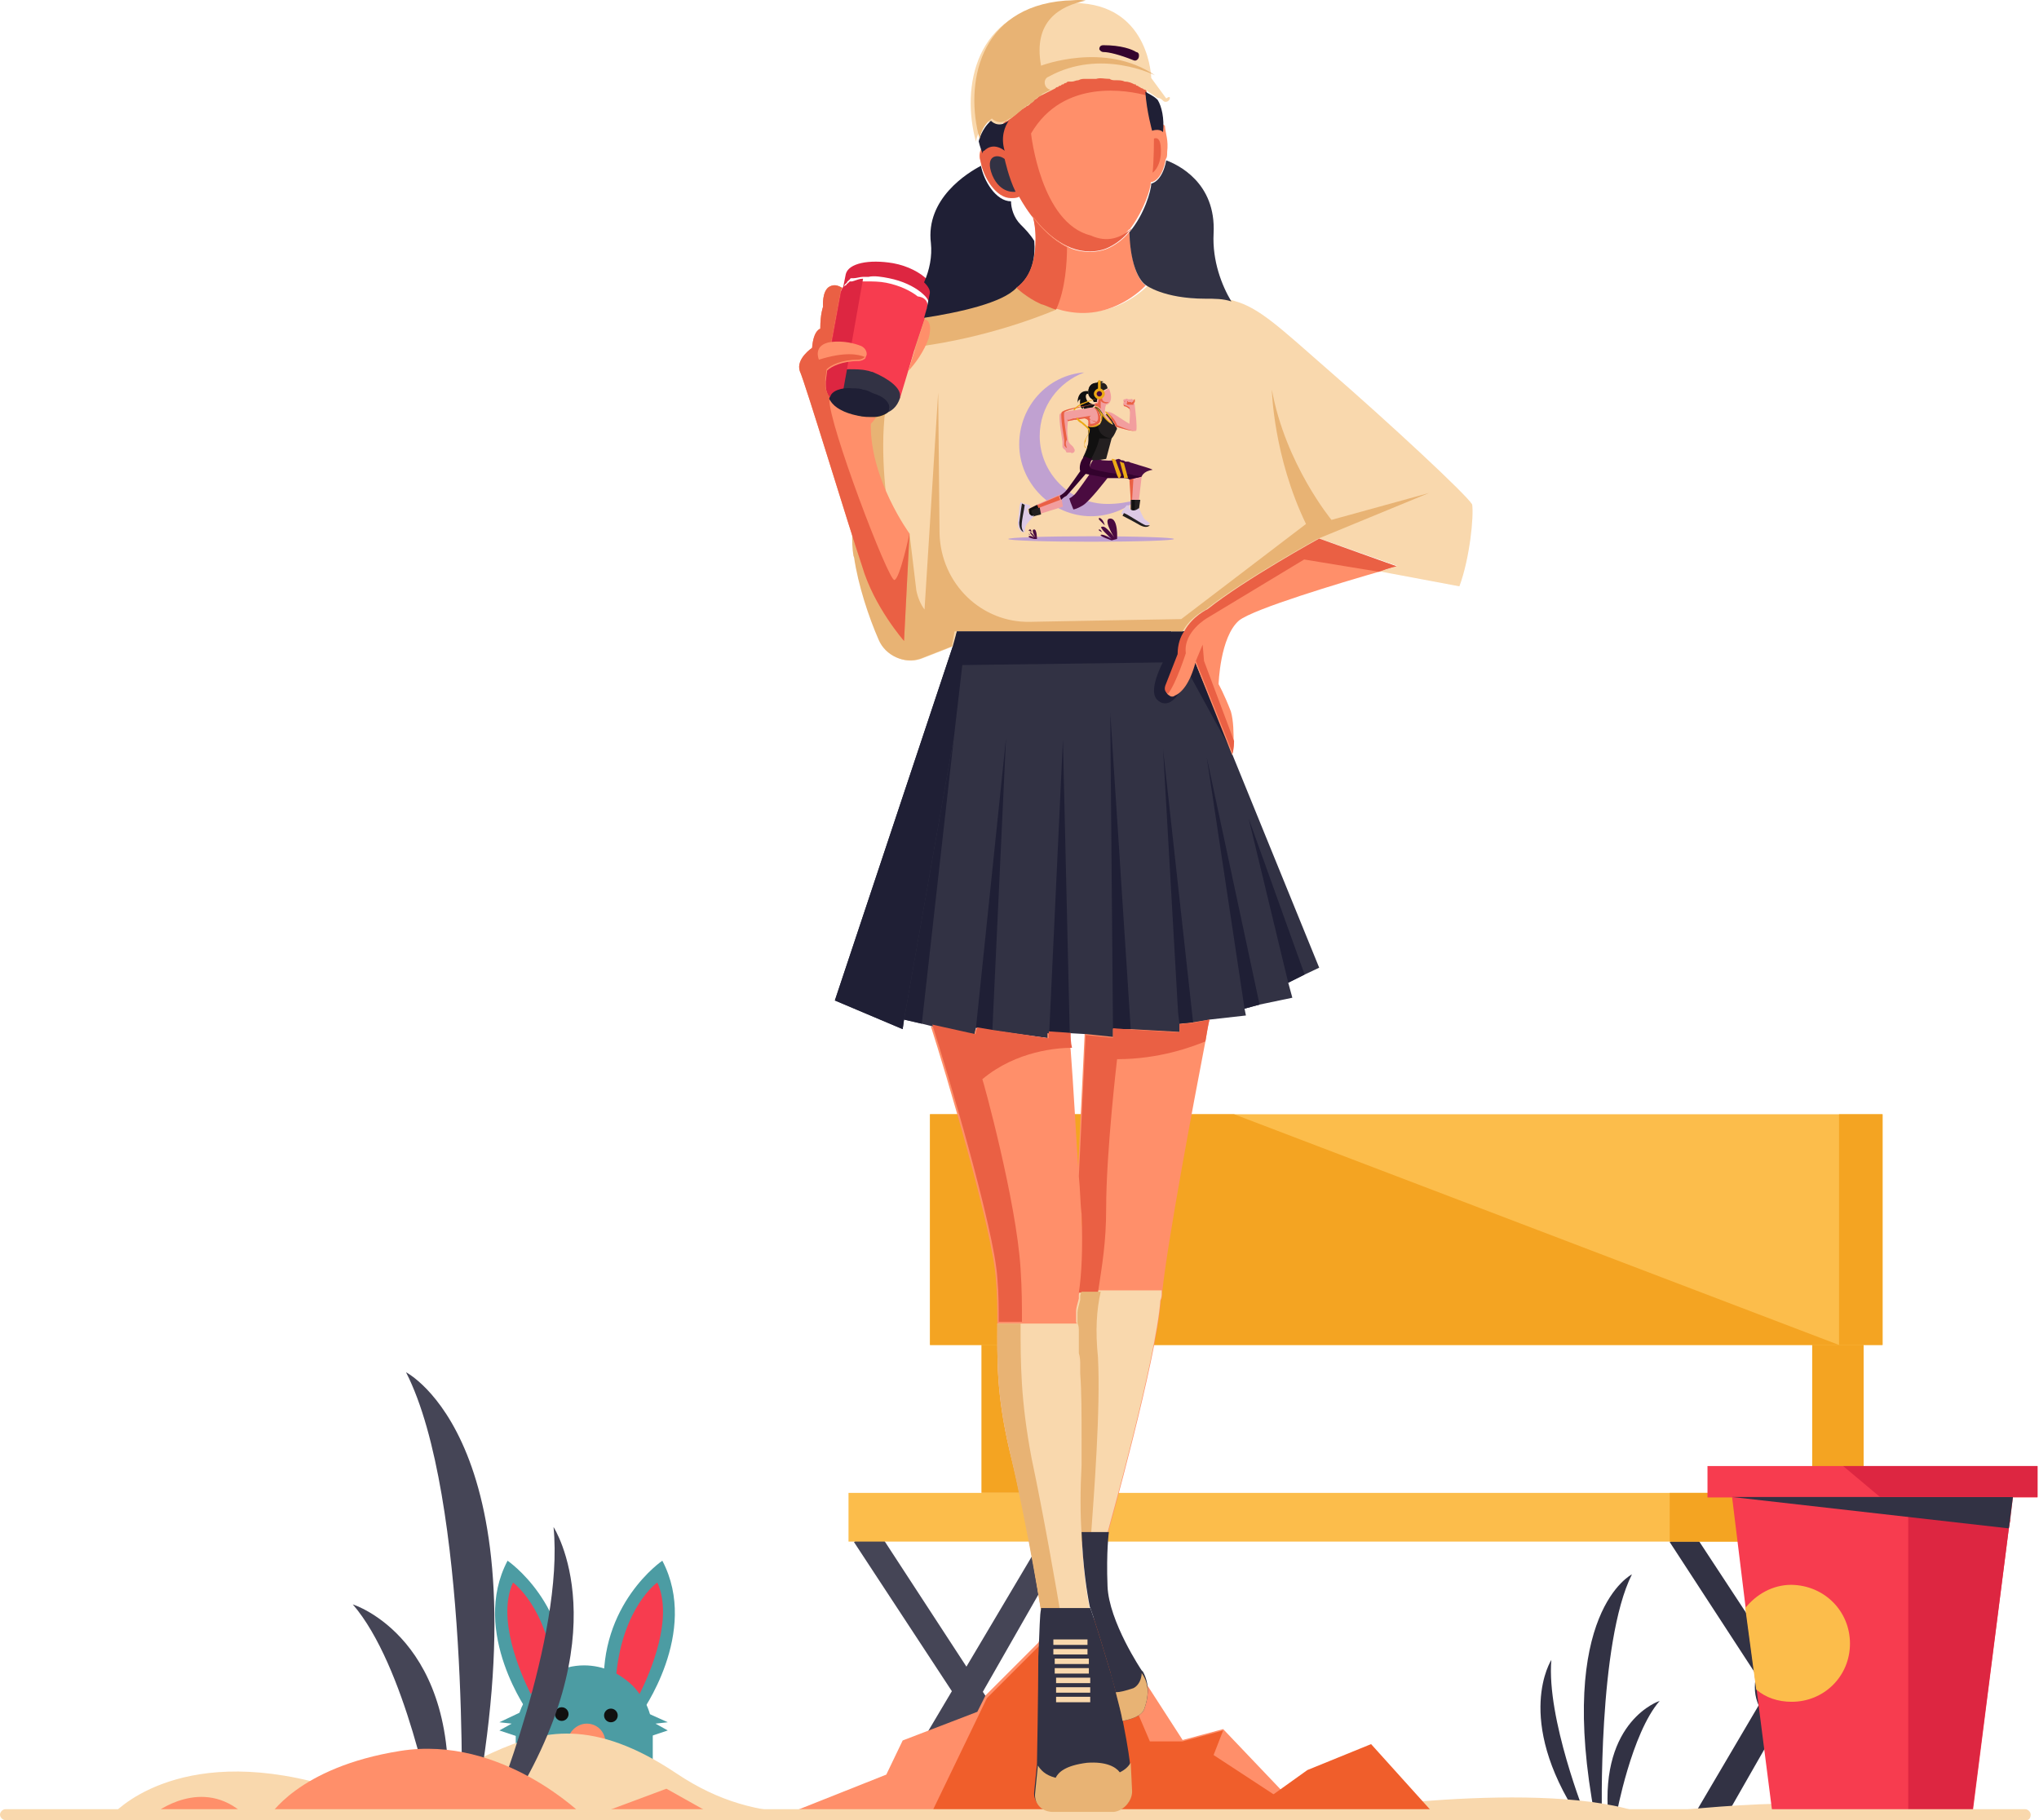 <svg width="448" height="400" viewBox="0 0 448 400" fill="none" xmlns="http://www.w3.org/2000/svg">
<path d="M143.424 381.197V396.099H113.319V381.197C113.319 377.896 114.519 374.596 116.319 372.295C117.82 370.495 119.32 368.995 121.42 367.795C123.521 366.594 125.921 365.994 128.321 365.994C132.522 365.994 136.423 367.795 139.023 370.495C141.924 373.196 143.424 376.996 143.424 381.197Z" fill="#4C9CA3"/>
<path d="M116.319 376.696C116.319 376.696 103.217 358.793 111.519 342.99C111.519 342.99 125.521 352.492 124.321 371.595L116.319 376.696Z" fill="#4C9CA3"/>
<path d="M121.72 367.795C119.62 368.995 117.82 370.495 116.62 372.295C114.219 367.495 109.118 355.593 112.719 347.791C112.719 347.791 120.22 353.192 121.72 367.795Z" fill="#F73C4F"/>
<path d="M140.724 376.696C140.724 376.696 153.826 358.793 145.524 342.99C145.524 342.99 131.522 352.492 132.722 371.595L140.724 376.696Z" fill="#4C9CA3"/>
<path d="M135.423 367.795C137.523 368.995 139.323 370.495 140.524 372.295C142.924 367.495 148.025 355.593 144.424 347.791C144.324 347.791 136.923 353.192 135.423 367.795Z" fill="#F73C4F"/>
<path d="M133.022 382.997C133.022 383.297 133.022 383.597 133.022 384.197C130.322 383.597 127.321 383.297 124.721 382.997C124.721 380.597 126.821 378.797 128.921 378.797C131.222 378.797 133.022 380.597 133.022 382.997Z" fill="#FF8F6A"/>
<path d="M134.222 378.496C135.051 378.496 135.722 377.824 135.722 376.996C135.722 376.167 135.051 375.496 134.222 375.496C133.394 375.496 132.722 376.167 132.722 376.996C132.722 377.824 133.394 378.496 134.222 378.496Z" fill="#111010"/>
<path d="M123.42 378.196C124.249 378.196 124.92 377.524 124.92 376.696C124.92 375.867 124.249 375.196 123.42 375.196C122.592 375.196 121.92 375.867 121.92 376.696C121.92 377.524 122.592 378.196 123.42 378.196Z" fill="#111010"/>
<path d="M115.418 375.796L109.718 378.496L112.418 378.796L109.718 380.296L114.218 381.796L115.418 375.796Z" fill="#4C9CA3"/>
<path d="M140.723 375.796L146.723 378.496L144.023 378.796L146.723 380.296L142.223 381.796L140.723 375.796Z" fill="#4C9CA3"/>
<path d="M366.861 338.89L406.468 399.7H413.369L371.262 335.589L366.861 338.89Z" fill="#323244"/>
<path d="M413.669 338.89L378.763 400H371.562L409.468 335.589L413.669 338.89Z" fill="#323244"/>
<path d="M187.631 338.89L227.538 399.7H234.139L192.332 335.589L187.631 338.89Z" fill="#454556"/>
<path d="M234.739 338.89L199.833 400H192.332L230.539 335.589L234.739 338.89Z" fill="#454556"/>
<path d="M409.468 295.583V328.088H398.167V288.481L409.468 295.583Z" fill="#F4A422"/>
<path d="M226.938 295.583V328.088H215.636V288.481L226.938 295.583Z" fill="#F4A422"/>
<path d="M351.959 399.4C351.959 399.4 351.059 360.893 358.56 345.991C358.56 345.991 341.857 354.292 350.458 399.4H351.959Z" fill="#323244"/>
<path d="M355.159 398.8C355.159 398.8 358.46 380.897 364.661 373.796C364.661 373.796 351.558 377.996 353.359 399.1L355.159 398.8Z" fill="#323244"/>
<path d="M348.358 399.1C348.358 399.1 339.757 377.596 340.857 364.794C340.857 364.794 332.555 377.596 346.858 399.4L348.358 399.1Z" fill="#323244"/>
<path d="M413.669 244.874H204.334V295.583H413.669V244.874Z" fill="#FCBD4B"/>
<path d="M413.969 328.088H186.431V338.79H413.969V328.088Z" fill="#FCBD4B"/>
<path d="M413.969 328.088H366.861V338.79H413.969V328.088Z" fill="#F4A422"/>
<path d="M413.569 244.874H404.067V295.583H413.569V244.874Z" fill="#F4A422"/>
<path d="M404.067 295.583H204.334V244.874H271.145L404.067 295.583Z" fill="#F4A422"/>
<path d="M24.704 398.8C24.704 398.8 38.406 382.997 71.212 392.199C104.017 401.1 111.819 365.094 148.725 389.798C185.631 414.503 216.136 376.096 289.748 398.4C289.748 398.4 339.557 390.599 361.36 398.7C361.36 398.7 399.266 393.599 414.469 398.4L24.704 398.8Z" fill="#F9D8AD"/>
<path d="M34.006 398.5C34.006 398.5 44.407 390.198 53.709 398.8L34.006 398.5Z" fill="#FF8F6A"/>
<path d="M101.417 399.4C101.417 399.4 103.217 328.988 89.215 301.584C89.215 301.584 119.92 317.086 104.117 399.4H101.417Z" fill="#454556"/>
<path d="M95.116 398.5C95.116 398.5 89.115 365.994 77.513 352.592C77.513 352.592 101.717 360.093 98.116 398.8L95.116 398.5Z" fill="#454556"/>
<path d="M107.918 398.8C107.918 398.8 124.021 359.693 121.62 335.589C121.62 335.589 136.823 358.893 110.918 398.8H107.918Z" fill="#454556"/>
<path d="M130.322 399.1L146.424 393.099L157.126 399.1H130.322Z" fill="#FF8F6A"/>
<path d="M59.01 399.4C59.01 399.4 65.311 388.398 87.915 384.797C110.318 381.197 128.221 399.1 128.221 399.1L59.01 399.4Z" fill="#FF8F6A"/>
<path d="M286.648 398.8L268.745 379.997L259.843 382.397L242.54 355.593H241.04H236.239C232.639 355.593 229.638 357.693 228.138 360.993L216.536 372.595L214.736 376.196L198.333 382.497L194.732 389.998L172.329 398.9L204.234 397.7L203.934 398.6L286.648 398.8Z" fill="#FF8F6A"/>
<path d="M286.648 398.8L204.334 399.1L216.836 373.196L228.438 361.594C229.938 358.293 232.939 356.193 236.539 356.193H241.34L252.642 382.697H259.843L268.745 380.297L266.644 385.698L286.648 398.8Z" fill="#F05E2B"/>
<path d="M392.465 379.096C396.277 379.096 399.367 375.38 399.367 370.795C399.367 366.21 396.277 362.494 392.465 362.494C388.654 362.494 385.564 366.21 385.564 370.795C385.564 375.38 388.654 379.096 392.465 379.096Z" fill="#323244"/>
<path d="M442.274 328.988L441.674 334.089L441.374 335.889L433.372 398.8H389.465L385.964 371.395L383.564 353.492L380.563 328.988H442.274Z" fill="#F73C4F"/>
<path d="M441.674 334.089L441.373 335.889L433.272 398.8H419.27V331.989C428.871 330.188 435.973 331.389 441.674 334.089Z" fill="#DD2641"/>
<path d="M447.675 322.187H375.162V329.088H447.675V322.187Z" fill="#F73C4F"/>
<path d="M442.274 328.988L441.374 335.889L380.563 328.988H442.274Z" fill="#323244"/>
<path d="M447.675 322.187V328.988H413.069L404.967 322.187H447.675Z" fill="#DD2641"/>
<path d="M406.468 361.194C406.468 368.395 400.767 373.996 393.666 373.996C390.665 373.996 387.965 373.096 385.864 371.295L383.464 353.392C385.864 350.392 389.465 348.291 393.566 348.291C400.867 348.391 406.468 354.092 406.468 361.194Z" fill="#FCBD4B"/>
<path d="M273.145 399.1L287.248 388.998L301.25 383.297L314.952 398.5L273.145 399.1Z" fill="#F05E2B"/>
<path d="M445.274 400H1.2C0.6 400 0 399.4 0 398.8C0 398.2 0.6 397.6 1.2 397.6H444.974C445.574 397.6 446.174 398.2 446.174 398.8C446.174 399.4 445.874 400 445.274 400Z" fill="#F9D8AD"/>
<path d="M265.744 224.071C265.444 225.271 265.144 227.071 264.844 228.872C262.144 242.874 256.543 272.679 255.343 284.081C255.343 284.681 255.343 285.281 255.042 285.881C254.142 298.683 243.441 336.89 243.441 336.89H237.44C237.139 332.389 237.139 327.388 237.44 321.687C237.44 319.887 237.44 318.086 237.44 316.286C237.44 310.585 237.44 305.584 237.139 301.684C237.139 301.384 237.139 301.084 237.139 300.784C237.139 300.483 237.139 300.183 237.139 299.883C237.139 298.983 237.139 298.083 236.839 297.183C236.839 296.583 236.839 296.283 236.839 295.683C236.839 295.083 236.839 294.783 236.839 294.182C236.839 293.882 236.839 293.882 236.839 293.582C236.839 293.282 236.839 293.282 236.839 292.982V292.682C236.839 292.382 236.839 292.382 236.839 292.382C236.839 291.782 236.839 291.182 236.539 290.582C236.539 290.582 236.539 290.582 236.539 290.282C236.539 289.982 236.539 289.982 236.539 289.682V289.382C236.539 289.382 236.539 289.382 236.539 289.082C236.539 289.082 236.539 288.782 236.539 288.481V288.181C236.539 287.581 236.839 286.681 237.139 285.481C237.139 285.181 237.139 285.181 237.139 284.881C237.139 284.581 237.139 284.281 237.44 283.681C237.44 283.381 237.44 283.081 237.44 282.781V282.48C237.44 282.18 237.44 281.88 237.44 281.28C237.44 280.38 237.74 279.18 237.74 277.98C237.74 277.68 237.74 277.38 237.74 277.38C237.74 276.78 237.74 275.879 237.74 274.979C237.74 274.679 237.74 274.379 237.74 274.079C237.74 272.579 237.74 271.079 237.74 269.278C237.74 268.078 237.74 267.178 237.44 265.978C237.139 263.577 237.139 260.577 236.839 257.676L238.34 226.671L244.341 227.271V225.171L248.241 225.471L258.943 226.071V224.271L261.944 223.971H265.744V224.071Z" fill="#FF8F6A"/>
<path d="M286.648 214.169L283.047 215.969L283.947 219.27L276.746 220.77L273.446 221.67L273.746 223.171L265.744 224.071L262.144 224.671L259.143 224.971V226.771L248.441 226.171H244.541V227.871L238.84 227.271L235.339 227.071H235.039L230.538 226.771V228.171L218.036 226.471L214.436 225.871L214.136 227.571L204.934 225.571L202.534 224.971L198.633 224.071L198.333 226.171L183.431 219.87L209.335 142.057L210.235 138.757H262.444V145.258L270.545 165.261L289.848 212.669L286.648 214.169Z" fill="#323244"/>
<path d="M270.845 165.561L261.043 147.658C259.243 153.959 256.243 155.959 254.142 153.659C252.042 151.259 256.243 144.157 256.243 144.157C256.243 142.357 256.843 139.957 257.443 138.757H262.544V145.358L270.645 165.061L270.845 165.561Z" fill="#1F1F35"/>
<path d="M320.653 128.855L303.05 125.554C305.451 124.954 306.951 124.354 306.951 124.354L289.948 118.353C289.948 118.353 273.846 127.255 265.444 133.856C265.444 133.856 262.444 135.056 260.343 138.656H210.235L209.635 141.957L202.734 144.657C199.133 146.158 194.932 144.357 193.532 140.457C191.432 135.356 189.032 128.555 188.131 122.254C187.831 120.453 187.831 118.953 187.831 117.153C187.831 117.153 187.831 117.153 187.831 116.853C187.831 109.952 189.332 96.249 190.532 85.548C191.432 77.246 192.332 70.645 192.332 70.645C192.332 70.645 195.033 70.345 198.633 70.045C200.133 69.745 201.934 69.745 203.734 69.445C210.935 68.545 219.537 66.745 223.137 63.744C223.437 63.444 223.737 63.144 224.037 62.844C224.037 62.844 226.138 64.644 229.438 66.444C230.338 67.044 231.539 67.345 232.739 67.645C236.339 68.845 241.04 69.145 245.841 67.045C247.941 66.144 250.342 64.644 252.442 62.544C252.442 62.544 256.343 65.844 265.544 65.544C267.645 65.544 269.445 65.544 271.245 66.144C276.646 67.645 281.047 71.845 291.549 81.047C305.251 92.949 322.254 108.752 323.454 110.852C323.854 113.352 322.954 122.654 320.653 128.855Z" fill="#F9D8AD"/>
<path d="M292.549 114.252C292.549 114.252 282.447 102.05 279.447 85.648C279.447 85.648 279.747 100.25 286.948 115.153L259.543 136.056C259.543 136.056 241.34 136.356 226.438 136.656C215.736 136.956 206.734 128.355 206.434 117.253L206.134 86.248L203.134 133.956C202.234 132.755 201.634 131.255 201.334 129.755L199.833 117.253C199.833 117.253 198.033 118.153 195.633 118.753C192.932 119.353 189.932 119.353 187.331 117.253C187.331 118.753 187.631 120.553 187.631 122.354C188.531 128.655 190.932 135.756 193.032 140.557C194.532 144.157 198.733 145.958 202.234 144.758L209.135 142.057L209.735 138.757H259.843C261.644 135.456 264.944 133.956 264.944 133.956C273.246 127.355 289.448 118.453 289.448 118.453L313.952 108.351L292.549 114.252Z" fill="#E8B374"/>
<path d="M232.039 68.045C232.039 68.045 219.837 73.446 204.034 75.846C188.231 78.246 195.933 117.553 195.933 117.553L195.333 118.753L192.332 127.355C192.332 127.355 190.232 125.554 187.531 122.254C187.231 120.453 187.231 118.953 187.231 117.153C187.231 117.153 187.231 117.153 187.231 116.853C187.231 109.952 188.731 96.249 189.932 85.548C190.832 77.246 191.732 70.645 191.732 70.645C191.732 70.645 194.432 70.345 198.033 70.045C199.533 69.745 201.334 69.745 203.134 69.445C210.335 68.545 218.936 66.745 222.537 63.744C222.837 63.444 223.137 63.144 223.437 62.844C223.437 62.844 225.538 64.644 228.838 66.444C229.938 67.145 230.838 67.445 232.039 68.045Z" fill="#E8B374"/>
<path d="M256.443 33.439C256.443 34.039 256.443 34.639 256.143 34.939C255.242 40.04 252.842 40.04 252.842 40.04C252.842 41.54 251.342 46.041 248.641 49.842C248.341 50.142 248.341 50.442 248.041 50.442C246.841 51.942 245.341 53.142 243.54 54.042C242.34 54.642 240.84 54.943 239.34 54.943C233.639 54.943 229.238 50.442 226.538 47.141C224.737 44.741 223.837 42.941 223.837 42.941C223.237 43.24 222.637 43.241 222.037 43.241C218.736 43.241 216.036 38.74 215.436 35.439C215.136 34.539 215.136 33.639 215.436 33.039C215.436 32.739 215.736 32.739 215.736 32.439C218.136 30.638 220.237 32.439 220.237 32.439C219.336 29.438 220.237 27.038 221.137 25.538C221.437 25.538 221.437 25.238 221.737 25.238C222.337 24.637 223.237 23.737 224.737 22.837C225.037 22.837 225.037 22.537 225.337 22.537L225.637 22.237C225.938 21.937 226.238 21.637 226.538 21.637C226.838 21.337 227.138 21.337 227.138 21.037C227.438 20.737 227.738 20.737 228.038 20.437L228.338 20.137C229.538 19.537 230.738 18.936 231.939 18.336C232.239 18.336 232.239 18.336 232.539 18.036C232.839 18.036 232.839 18.036 233.139 17.736C233.439 17.736 233.439 17.736 233.739 17.436C234.039 17.436 234.039 17.436 234.339 17.136C234.639 17.136 234.639 17.136 234.939 16.836C235.239 16.836 235.239 16.836 235.539 16.836C236.139 16.836 236.439 16.536 237.039 16.536C237.639 16.536 237.94 16.236 238.54 16.236C238.84 16.236 239.44 16.236 239.74 16.236C240.04 16.236 240.04 16.236 240.34 16.236C240.64 16.236 240.64 16.236 240.94 16.236C241.84 16.236 243.04 16.236 243.941 16.236C244.241 16.236 244.841 16.236 245.141 16.536C245.741 16.536 246.341 16.836 247.241 16.836C247.841 17.136 248.441 17.136 249.341 17.436H249.641C249.641 17.436 249.942 17.436 249.942 17.736C250.242 17.736 250.242 18.036 250.542 18.036C250.842 18.036 251.142 18.336 251.142 18.336C251.442 18.336 251.742 18.636 251.742 18.636C251.742 19.236 251.742 20.137 252.042 20.737C252.642 24.337 253.542 27.338 253.542 27.338C253.542 27.338 255.042 26.738 255.943 27.638C256.143 29.638 256.743 30.738 256.443 33.439Z" fill="#FF8F6A"/>
<path d="M248.741 50.142C248.441 50.442 248.441 50.742 248.141 50.742C246.941 52.242 245.441 53.442 243.641 54.342C242.44 54.943 240.94 55.243 239.44 55.243C233.739 55.243 229.338 50.742 226.638 47.441C224.837 45.041 223.937 43.241 223.937 43.241C223.337 43.541 222.737 43.541 222.137 43.541C218.836 43.541 216.136 39.04 215.536 35.739C215.236 34.839 215.236 33.939 215.536 33.339C215.536 33.039 215.836 33.039 215.836 32.739C218.236 30.939 220.337 32.739 220.337 32.739C219.437 29.738 220.337 27.338 221.237 25.838C221.537 25.838 221.537 25.538 221.837 25.538C222.437 24.938 223.337 24.037 224.837 23.137C225.137 23.137 225.137 22.837 225.438 22.837L225.738 22.537C226.038 22.237 226.338 21.937 226.638 21.937C226.938 21.637 227.238 21.637 227.238 21.337C227.538 21.037 227.838 21.037 228.138 20.737L228.438 20.437C229.638 19.837 230.838 19.237 232.039 18.637C232.339 18.637 232.339 18.637 232.639 18.336C232.939 18.336 232.939 18.336 233.239 18.036C233.539 18.036 233.539 18.036 233.839 17.736C234.139 17.736 234.139 17.736 234.439 17.436C234.739 17.436 234.739 17.436 235.039 17.136C235.339 17.136 235.339 17.136 235.639 17.136C236.239 17.136 236.539 16.836 237.139 16.836C237.74 16.836 238.04 16.536 238.64 16.536C238.94 16.536 239.54 16.536 239.84 16.536C240.14 16.536 240.14 16.536 240.44 16.536C240.74 16.536 240.74 16.536 241.04 16.536C241.94 16.536 243.14 16.536 244.041 16.536C244.341 16.536 244.941 16.536 245.241 16.836C245.841 16.836 246.441 17.136 247.341 17.136C247.941 17.436 248.541 17.436 249.442 17.736H249.742C249.742 17.736 250.042 17.736 250.042 18.036C250.342 18.036 250.342 18.336 250.642 18.336C250.942 18.336 251.242 18.637 251.242 18.637C251.542 18.637 251.842 18.936 251.842 18.936C251.842 19.537 251.842 20.437 252.142 21.037C247.941 19.837 233.639 17.136 226.538 29.338C226.538 29.338 228.638 49.042 239.64 51.742C243.341 53.442 246.341 52.242 248.741 50.142Z" fill="#EA6044"/>
<path d="M306.851 124.454C306.851 124.454 305.351 124.754 302.95 125.654C294.649 128.055 275.546 133.756 272.245 136.356C268.045 139.957 267.745 150.358 267.745 150.358C267.745 150.358 268.945 152.459 270.445 156.359C271.045 158.46 271.045 161.16 271.045 163.261C271.045 164.761 270.745 165.961 270.745 165.961L262.644 145.658C261.443 150.158 259.643 152.259 258.143 152.859C257.843 153.159 257.243 153.159 256.943 152.859C256.343 152.559 256.043 151.959 256.343 151.059L259.043 144.157C259.043 142.057 259.643 140.257 260.543 139.057C262.344 135.756 265.644 134.256 265.644 134.256C273.946 127.655 290.148 118.753 290.148 118.753L306.851 124.454Z" fill="#FF8F6A"/>
<path d="M195.332 89.848C195.332 90.448 195.032 90.749 194.432 91.049C193.832 91.349 192.932 91.649 192.032 91.649C190.832 91.649 189.631 91.649 188.431 91.349C185.431 90.749 183.33 89.548 182.43 88.048C182.13 87.748 182.13 87.448 182.43 87.148C182.73 85.948 184.831 85.047 187.531 85.348C188.131 85.348 189.031 85.348 189.631 85.648C190.232 85.648 190.832 85.948 191.432 86.248C192.032 86.548 192.332 86.548 192.932 86.848C194.432 87.448 195.632 88.648 195.332 89.848Z" fill="#EDAA15"/>
<path d="M204.634 64.444L204.034 67.445C204.334 66.244 203.734 65.344 202.234 64.144C200.733 62.944 198.333 61.744 195.332 61.144C193.832 60.843 192.032 60.544 190.832 60.843H190.532C190.532 60.843 190.532 60.843 190.232 60.843C189.932 60.843 189.932 60.843 189.631 60.843C189.031 60.843 188.131 61.144 187.531 61.144H187.231H187.031C187.031 61.144 186.731 61.144 186.731 61.444C186.731 61.444 186.431 61.444 186.431 61.744C186.431 61.744 186.131 61.744 186.131 62.044C186.131 62.044 186.131 62.044 185.831 62.344L185.531 62.644C185.531 62.644 185.531 62.644 185.531 62.944C185.531 62.944 185.531 63.244 185.231 63.244L185.831 60.243C186.431 57.843 190.932 56.943 196.233 57.843C199.533 58.443 202.234 59.943 203.734 61.444C204.334 62.744 204.634 63.844 204.634 64.444Z" fill="#DD2641"/>
<path d="M203.734 67.745L203.134 69.845V70.145L201.033 76.446L199.533 81.547L197.733 87.548L192.632 86.648L191.132 86.348L189.932 86.048L187.231 85.448L185.431 85.148L180.93 84.247V83.947L184.531 64.244C184.531 64.244 184.531 63.944 184.831 63.944C184.831 63.944 184.831 63.944 184.831 63.644C184.831 63.344 185.131 63.344 185.131 63.344C185.131 63.344 185.131 63.344 185.431 63.044C185.431 63.044 185.731 63.044 185.731 62.744C185.731 62.744 186.031 62.744 186.031 62.444C186.031 62.444 186.331 62.444 186.331 62.144H186.631H186.931C187.531 61.844 188.131 61.844 189.031 61.844C189.031 61.844 189.031 61.844 189.332 61.844H189.632C189.632 61.844 189.632 61.844 189.932 61.844H190.232C191.732 61.844 193.232 61.844 194.732 62.144C197.733 62.744 200.133 63.944 201.634 65.144C203.434 65.344 204.034 66.544 203.734 67.745Z" fill="#F73C4F"/>
<path d="M197.733 87.148V87.448C197.133 89.548 195.633 90.448 194.732 90.749C193.832 91.049 193.532 91.049 193.532 91.049H192.632L187.231 90.749C186.331 90.448 185.731 90.148 185.131 89.848C184.231 89.248 183.331 88.648 183.03 87.748C181.83 86.248 181.83 84.748 181.83 83.847V83.547C181.83 83.547 181.83 83.547 181.83 83.247C182.13 82.047 184.231 81.147 186.631 81.147C187.831 81.147 189.332 81.147 190.532 81.447C190.832 81.447 191.432 81.747 191.732 81.747C195.333 83.247 198.033 85.348 197.733 87.148Z" fill="#323244"/>
<path d="M204.034 74.346C203.134 77.046 201.033 80.047 199.533 81.547L203.134 70.245C203.734 70.145 204.934 71.045 204.034 74.346Z" fill="#FF8F6A"/>
<path d="M198.633 224.071L209.635 161.66L202.534 224.971L198.633 224.071Z" fill="#1F1F35"/>
<path d="M214.436 225.871L221.037 162.26L218.036 226.471L214.436 225.871Z" fill="#1F1F35"/>
<path d="M233.539 162.56L235.039 227.071L230.538 226.771L233.539 162.56Z" fill="#1F1F35"/>
<path d="M243.941 156.659L248.441 226.171H244.541L243.941 156.659Z" fill="#1F1F35"/>
<path d="M262.144 224.671L259.143 224.971L258.843 222.57L255.543 164.661L261.844 221.97L262.144 224.671Z" fill="#1F1F35"/>
<path d="M265.144 166.461L276.746 220.77L273.445 221.67L265.144 166.461Z" fill="#1F1F35"/>
<path d="M286.648 214.169L283.047 215.969L274.346 179.863L286.648 214.169Z" fill="#1F1F35"/>
<path d="M257.043 21.537C257.043 22.137 256.143 22.737 255.542 22.137C255.242 21.837 254.942 21.537 254.342 21.537C253.442 20.937 252.542 20.337 251.642 19.737C251.342 19.737 251.042 19.437 251.042 19.437C250.742 19.437 250.442 19.137 250.442 19.137C250.142 19.137 250.142 18.837 249.842 18.837C249.842 18.837 249.542 18.837 249.542 18.537H249.241C248.641 18.236 248.041 17.936 247.141 17.936C246.541 17.636 245.941 17.636 245.041 17.636C244.741 17.636 244.141 17.636 243.841 17.336C242.64 17.336 241.74 17.036 240.84 17.336C240.54 17.336 240.54 17.336 240.24 17.336C239.94 17.336 239.94 17.336 239.64 17.336C239.34 17.336 238.74 17.336 238.44 17.336C237.84 17.336 237.539 17.336 236.939 17.636C236.339 17.636 236.039 17.936 235.439 17.936C235.139 17.936 235.139 17.936 234.839 17.936C234.539 17.936 234.539 17.936 234.239 18.236C233.939 18.236 233.939 18.236 233.639 18.537C233.339 18.537 233.339 18.537 233.039 18.837C232.739 18.837 232.739 18.837 232.439 19.137C232.139 19.137 232.139 19.137 231.839 19.437C231.238 19.737 230.638 20.037 230.038 20.337C229.438 20.637 228.838 20.937 228.238 21.237L227.938 21.537C227.638 21.837 227.338 21.837 227.038 22.137C226.738 22.437 226.438 22.437 226.438 22.737C226.138 23.037 225.838 23.337 225.537 23.337L225.237 23.637C224.937 23.637 224.937 23.937 224.637 23.937C223.137 25.137 222.237 26.038 221.637 26.338C221.337 26.638 221.337 26.638 221.037 26.638C218.636 28.438 217.136 26.638 217.136 26.638C214.736 28.438 214.436 31.139 214.436 31.139C211.135 19.237 214.136 2.234 233.239 0.734C234.739 0.734 236.239 0.433 237.74 0.734C252.642 1.934 252.942 17.136 252.942 17.136L256.243 21.637C256.743 21.237 257.043 21.237 257.043 21.537Z" fill="#F9D8AD"/>
<path d="M220.737 33.139C220.737 33.139 218.336 31.038 216.236 33.139C215.936 33.139 215.936 33.439 215.936 33.739C215.336 32.539 215.036 31.038 215.036 31.038C215.036 31.038 215.636 28.338 217.736 26.538C217.736 26.538 219.237 28.338 221.637 26.538C220.737 27.838 219.837 30.138 220.737 33.139Z" fill="#1F1F35"/>
<path d="M251.742 62.744C249.642 64.844 247.241 66.344 245.141 67.245C240.34 69.345 235.939 69.045 232.039 67.845C230.838 67.545 229.938 66.945 228.738 66.644C225.438 65.144 223.337 63.044 223.337 63.044C226.938 60.343 227.538 55.843 227.538 52.342C227.538 50.242 227.238 48.441 226.938 47.541C228.738 49.942 231.439 52.642 234.439 54.142C235.939 55.042 237.74 55.343 239.54 55.343C241.04 55.343 242.54 55.042 243.741 54.442C245.541 53.542 247.041 52.342 248.241 50.842C248.441 60.944 251.742 62.744 251.742 62.744Z" fill="#FF8F6A"/>
<path d="M223.337 63.244C220.337 66.544 210.835 68.645 203.034 69.845L203.634 67.745L204.234 64.744C204.534 63.844 203.934 62.944 203.034 62.044C204.234 59.343 204.834 56.343 204.534 53.442C203.334 43.641 212.635 37.94 215.536 36.44C216.136 39.74 218.836 44.241 222.137 44.241C222.137 45.741 222.737 47.841 224.237 49.342C225.137 50.242 226.338 51.442 227.238 52.942C227.538 56.143 226.938 60.644 223.337 63.244Z" fill="#1F1F35"/>
<path d="M270.545 66.244C268.745 65.644 266.944 65.644 264.844 65.644C255.642 65.644 251.742 62.644 251.742 62.644C251.742 62.644 248.441 60.843 248.141 51.042C251.442 47.141 252.942 41.84 252.942 40.34C252.942 40.34 255.342 40.04 256.243 35.239C258.643 36.139 267.244 40.04 266.644 51.342C266.344 57.343 268.445 62.744 270.545 66.244Z" fill="#323244"/>
<path d="M255.542 29.038C254.642 28.138 253.142 28.738 253.142 28.738C253.142 28.738 251.942 24.538 251.642 20.137C252.542 20.737 253.442 21.037 254.342 21.937C255.242 23.337 255.843 26.038 255.542 29.038Z" fill="#1F1F35"/>
<path d="M253.542 30.438C253.542 30.438 253.542 35.239 253.242 37.94C253.242 37.94 254.742 37.04 255.042 34.039C255.242 30.738 254.442 30.138 253.542 30.438Z" fill="#EA6044"/>
<path d="M220.737 34.939C220.737 34.939 221.637 39.14 223.137 42.14C223.137 42.14 219.837 42.74 218.036 38.54C216.236 34.039 219.236 33.739 220.737 34.939Z" fill="#323244"/>
<path d="M232.039 68.045C230.838 67.745 229.938 67.144 228.738 66.844C225.438 65.344 223.337 63.244 223.337 63.244C226.938 60.544 227.538 56.043 227.538 52.542C227.538 50.442 227.238 48.642 226.938 47.741C228.738 50.142 231.439 52.842 234.439 54.342C234.439 57.343 234.139 63.544 232.039 68.045Z" fill="#EA6044"/>
<path d="M230.838 19.737C230.238 20.037 229.638 20.337 229.038 20.637L228.738 20.937C228.438 21.237 228.138 21.237 227.838 21.537C227.538 21.837 227.238 21.837 227.238 22.137C226.938 22.437 226.638 22.737 226.338 22.737L226.038 23.037C225.737 23.037 225.737 23.337 225.437 23.337C223.937 24.537 223.037 25.438 222.437 25.738C222.137 26.038 222.137 26.038 221.837 26.038C219.436 27.838 217.936 26.038 217.936 26.038C215.536 27.838 215.236 30.538 215.236 30.538C211.935 18.637 214.936 1.634 234.039 0.133C235.539 0.133 237.039 -0.167 238.54 0.133C232.839 1.334 226.938 4.634 228.738 14.436C228.738 14.436 242.74 9.035 253.742 16.536C253.742 16.536 241.84 10.535 230.438 16.836C229.038 17.336 229.338 19.437 230.838 19.737Z" fill="#E8B374"/>
<path d="M306.851 124.454C306.851 124.454 305.351 124.754 302.95 125.654L286.548 122.954L265.344 135.756C265.344 135.756 259.943 138.757 260.543 143.557C260.543 143.557 258.443 150.158 256.643 152.459C256.043 152.159 255.743 151.559 256.043 150.658L258.743 143.757C258.743 141.657 259.343 139.857 260.243 138.656C262.044 135.356 265.344 133.856 265.344 133.856C273.646 127.255 289.848 118.353 289.848 118.353L306.851 124.454Z" fill="#EA6044"/>
<path d="M271.145 162.861C271.145 164.361 270.845 165.561 270.845 165.561L262.744 145.258L264.244 141.657L264.544 145.258L271.145 162.861Z" fill="#EA6044"/>
<path d="M190.832 91.649C189.032 92.249 183.331 93.449 181.63 89.548C179.23 84.748 181.93 81.447 181.93 81.447L181.63 83.847C181.63 83.847 181.63 83.847 181.63 84.147V84.447C181.63 85.347 181.63 86.848 182.831 88.348C183.431 89.848 185.831 91.049 188.832 91.649C189.032 91.649 189.932 91.649 190.832 91.649Z" fill="#EA6044"/>
<path d="M189.632 61.244L186.031 81.547L185.431 84.847L184.531 89.948C184.531 89.948 184.531 89.948 184.531 90.248C183.631 89.648 182.73 89.048 182.43 88.148C181.23 86.648 181.23 85.148 181.23 84.247V83.947C181.23 83.947 181.23 83.947 181.23 83.647L184.831 63.944C184.831 63.944 184.831 63.644 185.131 63.644C185.131 63.644 185.131 63.644 185.131 63.344C185.131 63.044 185.431 63.044 185.431 63.044C185.431 63.044 185.431 63.044 185.731 62.744C185.731 62.744 186.031 62.744 186.031 62.444C186.031 62.444 186.331 62.444 186.331 62.144C186.331 62.144 186.631 62.144 186.631 61.844H186.931H187.231C188.231 61.544 188.831 61.244 189.632 61.244Z" fill="#DD2641"/>
<path d="M199.833 117.253L198.633 140.857C198.633 140.857 192.032 133.356 189.432 124.454C186.431 115.553 176.93 84.147 175.729 81.547C174.829 78.847 178.43 76.446 178.43 76.446C178.73 72.545 180.23 72.245 180.23 72.245C180.23 68.945 180.83 67.445 180.83 67.445C180.83 67.445 180.53 63.844 182.33 62.944C183.531 62.344 184.431 62.944 185.031 63.244C185.031 63.544 184.731 63.544 184.731 63.844L182.63 75.146C185.331 74.846 187.731 75.446 189.232 76.046C189.832 76.346 190.432 76.946 190.432 77.846C190.432 78.146 190.132 78.447 190.132 78.746C189.832 79.047 189.232 79.347 188.631 79.347C185.031 79.347 182.63 80.547 181.73 81.447L181.43 83.847C181.43 83.847 181.43 83.847 181.43 84.147V84.447C181.43 85.047 181.43 86.248 182.33 87.448C182.33 87.748 182.63 88.048 182.63 88.048C183.231 89.548 185.631 90.749 188.631 91.349C189.532 91.649 190.432 91.649 191.332 91.649C191.632 91.649 192.232 91.649 192.532 91.649C191.932 92.549 191.332 93.149 191.332 93.149C191.132 105.351 199.833 117.253 199.833 117.253Z" fill="#FF8F6A"/>
<path d="M199.833 117.253L198.633 140.857C198.633 140.857 192.032 133.356 189.432 124.454C186.431 115.553 176.93 84.147 175.729 81.547C174.829 78.847 178.43 76.446 178.43 76.446C178.73 72.545 180.23 72.245 180.23 72.245C180.23 68.945 180.83 67.445 180.83 67.445C180.83 67.445 180.53 63.844 182.33 62.944C183.531 62.344 184.431 62.944 185.031 63.244C185.031 63.544 184.731 63.544 184.731 63.844L182.63 75.146C178.43 75.746 179.93 79.047 179.93 79.047C185.631 77.246 188.531 77.846 190.032 78.446C189.732 78.746 189.132 79.047 188.531 79.047C184.931 79.047 182.53 80.247 181.63 81.147L181.33 83.547C181.33 83.547 181.33 83.547 181.33 83.847V84.147C181.33 84.748 181.33 85.948 182.23 87.148C182.23 87.448 182.23 87.448 182.23 87.748C181.93 92.849 195.333 128.055 196.533 127.455C197.733 127.155 199.833 117.253 199.833 117.253Z" fill="#EA6044"/>
<path d="M195.332 89.848C195.332 90.448 195.032 90.749 194.432 91.049C193.832 91.349 192.932 91.649 192.032 91.649C190.832 91.649 189.631 91.649 188.431 91.349C185.431 90.749 183.33 89.548 182.43 88.048C182.13 87.748 182.13 87.448 182.43 87.148C182.73 85.948 184.831 85.047 187.531 85.348C188.131 85.348 189.031 85.348 189.631 85.648C190.232 85.648 190.832 85.948 191.432 86.248C192.032 86.548 192.332 86.548 192.932 86.848C194.432 87.448 195.632 88.648 195.332 89.848Z" fill="#1F1F35"/>
<path d="M257.043 145.558L211.435 146.158L209.635 161.66L198.633 224.071L198.333 226.171L183.431 219.87L209.335 142.057L210.235 138.757H257.343L257.043 145.558Z" fill="#1F1F35"/>
<path d="M240.04 355.893H229.038C229.038 355.893 229.038 354.993 228.738 353.792C227.838 348.391 225.438 333.189 221.837 318.887C218.836 306.084 219.136 298.583 219.136 290.882C219.136 287.881 219.136 284.881 218.836 281.38C218.236 270.678 207.535 234.872 204.534 225.571L214.036 227.671L214.336 226.171L217.936 226.771L230.138 228.571V227.071L234.639 227.371H234.939C234.939 228.271 234.939 229.472 235.239 230.672C235.839 238.473 236.439 249.775 237.039 258.677C237.339 261.977 237.34 264.677 237.64 266.978C237.64 268.178 237.64 269.378 237.94 270.278C237.94 272.079 237.94 273.579 237.94 275.079C237.94 275.379 237.94 275.679 237.94 275.979C237.94 276.879 237.94 277.48 237.94 278.38C237.94 278.68 237.94 278.98 237.94 278.98C237.94 280.18 237.64 281.08 237.64 282.28C237.64 282.58 237.64 283.181 237.64 283.481V283.781C237.64 284.081 237.64 284.381 237.64 284.681C237.64 284.981 237.64 285.581 237.339 285.881C237.339 286.181 237.339 286.181 237.339 286.481C237.039 287.681 237.039 288.582 236.739 289.182V289.482C236.739 289.782 236.739 290.082 236.739 290.082C236.739 290.082 236.739 290.082 236.739 290.382V290.682C236.739 290.682 236.739 290.982 236.739 291.282C236.739 291.282 236.739 291.282 236.739 291.582C236.739 292.182 236.739 292.782 237.039 293.382V293.682V293.982C237.039 293.982 237.039 294.282 237.039 294.582C237.039 294.882 237.039 294.883 237.039 295.183C237.039 295.483 237.039 296.083 237.039 296.683C237.039 297.283 237.039 297.583 237.039 298.183C237.039 299.083 237.039 299.983 237.339 300.884C237.339 301.184 237.339 301.484 237.339 301.784C237.339 302.084 237.339 302.384 237.339 302.684C237.64 306.585 237.64 311.585 237.64 317.286C237.64 319.087 237.64 320.887 237.64 322.687C237.34 328.388 237.64 333.389 237.64 337.89C237.94 345.691 238.84 351.292 239.44 354.292C239.74 354.993 240.04 355.893 240.04 355.893Z" fill="#FF8F6A"/>
<path d="M240.04 355.893H229.038C229.038 355.893 229.038 354.993 228.738 353.792C227.838 348.391 225.437 333.189 221.837 318.887C218.836 306.084 219.136 298.583 219.136 290.882H236.739C236.739 291.482 236.739 292.082 237.039 292.682V292.982V293.282C237.039 293.282 237.039 293.582 237.039 293.882C237.039 294.182 237.039 294.182 237.039 294.482C237.039 294.782 237.039 295.383 237.039 295.983C237.039 296.583 237.039 296.883 237.039 297.483C237.039 298.383 237.039 299.283 237.339 300.183C237.339 300.483 237.339 300.783 237.339 301.083C237.339 301.384 237.339 301.684 237.339 301.984C237.64 305.884 237.64 310.885 237.64 316.586C237.64 318.386 237.64 320.187 237.64 321.987C237.339 327.688 237.64 332.689 237.64 337.19C237.94 344.991 238.84 350.592 239.44 353.592C239.74 354.992 240.04 355.893 240.04 355.893Z" fill="#F9D8AD"/>
<path d="M255.242 283.981C255.242 284.581 255.242 285.181 254.942 285.781C254.042 298.583 243.341 336.79 243.341 336.79H237.34C237.039 332.289 237.039 327.288 237.34 321.587C237.34 319.787 237.34 317.986 237.34 316.186C237.34 310.485 237.34 305.484 237.039 301.584C237.039 301.284 237.039 300.984 237.039 300.684C237.039 300.383 237.039 300.083 237.039 299.783C237.039 298.883 237.039 297.983 236.739 297.083C236.739 296.483 236.739 296.183 236.739 295.583C236.739 294.982 236.739 294.682 236.739 294.082C236.739 293.782 236.739 293.782 236.739 293.482C236.739 293.182 236.739 293.182 236.739 292.882V292.582C236.739 292.282 236.739 292.282 236.739 292.282C236.739 291.682 236.739 291.082 236.439 290.482C236.439 290.482 236.439 290.482 236.439 290.182C236.439 289.882 236.439 289.882 236.439 289.582V289.282C236.439 289.282 236.439 289.282 236.439 288.981C236.439 288.981 236.439 288.681 236.439 288.381V288.081C236.439 287.481 236.739 286.581 237.039 285.381C237.039 285.081 237.039 285.081 237.039 284.781C237.039 284.481 237.039 284.181 237.34 283.581H255.242V283.981Z" fill="#F9D8AD"/>
<path d="M242.44 11.435C243.641 11.435 246.041 12.035 249.041 13.236C249.642 13.536 250.242 12.935 250.242 12.335V12.035C250.242 11.735 249.942 11.435 249.642 11.435C248.741 10.835 246.341 9.935 242.44 9.935C241.84 9.935 241.54 10.235 241.54 10.835C241.54 10.835 241.84 11.435 242.44 11.435Z" fill="#33022D"/>
<path d="M265.744 224.071C265.444 225.271 265.144 227.071 264.844 228.872C261.844 230.072 254.742 232.772 245.441 232.772C245.441 232.772 243.041 253.076 243.041 265.578C243.041 273.079 242.14 278.08 241.24 284.081H237.04C237.64 280.18 237.94 274.279 237.64 266.778C237.34 264.377 237.34 261.377 237.04 258.476L238.54 227.471L244.541 228.071V225.971L248.441 226.271L259.143 226.871V225.071L262.144 224.771L265.744 224.071Z" fill="#EA6044"/>
<path d="M241.24 298.283C241.84 309.585 240.34 328.688 239.74 337.089H237.64C237.339 332.589 237.339 327.588 237.64 321.887C237.64 320.087 237.64 318.286 237.64 316.486C237.64 310.785 237.64 305.784 237.339 301.884C237.339 301.584 237.339 301.284 237.339 300.984C237.339 300.683 237.339 300.383 237.339 300.083C237.339 299.183 237.339 298.283 237.039 297.383C237.039 296.783 237.039 296.483 237.039 295.883C237.039 295.283 237.039 294.983 237.039 294.382C237.039 294.082 237.039 294.082 237.039 293.782C237.039 293.482 237.039 293.482 237.039 293.182V292.882C237.039 292.582 237.039 292.582 237.039 292.582C237.039 291.982 237.039 291.382 236.739 290.782C236.739 290.782 236.739 290.782 236.739 290.482C236.739 290.182 236.739 290.182 236.739 289.882V289.582C236.739 289.582 236.739 289.582 236.739 289.282C236.739 289.282 236.739 288.982 236.739 288.682V288.381C236.739 287.781 237.039 286.881 237.339 285.681C237.339 285.381 237.339 285.381 237.339 285.081C237.339 284.781 237.339 284.481 237.64 283.881H241.84C240.94 287.881 240.64 292.382 241.24 298.283Z" fill="#E8B374"/>
<path d="M224.237 278.88C224.538 283.381 224.538 286.981 224.538 290.482H219.437C219.437 287.481 219.437 284.481 219.137 280.98C218.537 270.278 207.835 234.472 204.834 225.171L214.336 227.271L214.636 225.771L218.236 226.371L230.438 228.171V226.671L234.939 226.971H235.239C235.239 227.871 235.239 229.072 235.539 230.272C232.539 230.272 223.337 230.872 215.836 237.173C215.936 237.173 223.337 263.977 224.237 278.88Z" fill="#EA6044"/>
<path d="M233.239 355.893H229.038C229.038 355.893 226.038 336.789 221.837 318.887C218.836 306.084 219.136 298.583 219.136 290.882H224.237C224.237 299.783 224.237 307.585 226.638 320.387C229.338 333.189 232.039 348.691 233.239 355.893Z" fill="#E8B374"/>
<path d="M243.341 110.752C235.039 110.752 228.438 103.851 228.438 95.849C228.438 89.248 232.639 83.947 238.24 81.847C230.138 82.447 223.937 89.348 223.937 97.65C223.937 106.251 231.139 113.452 239.74 113.452C243.641 113.452 247.241 111.952 249.842 109.852C247.541 110.452 245.441 110.752 243.341 110.752Z" fill="#C0A1D1"/>
<path d="M233.539 111.352L228.738 112.852L227.538 113.152L226.638 113.452C226.338 112.552 226.338 111.652 226.338 111.652L228.138 110.752L232.939 108.652L233.239 109.552L233.539 111.352Z" fill="#F29E9E"/>
<path d="M228.738 113.052L227.538 113.352L226.638 113.652C226.338 112.752 226.338 111.852 226.338 111.852L228.138 110.952L228.438 111.552L228.738 113.052Z" fill="#231F20"/>
<path d="M232.938 109.852L228.138 111.652L227.838 111.052L232.638 108.952L232.938 109.852Z" fill="#EA6044"/>
<path d="M227.238 113.352L226.338 113.652C226.038 112.752 226.038 111.852 226.038 111.852L227.838 110.952L228.138 111.552L226.638 112.152C226.638 112.252 226.638 113.052 227.238 113.352Z" fill="#111010"/>
<path d="M250.842 104.751L250.242 109.852L249.942 111.952V112.852C249.041 113.152 248.441 112.252 248.441 112.252V109.852V105.351L249.041 105.051L250.842 104.751Z" fill="#F29E9E"/>
<path d="M250.541 109.852L250.241 111.952L249.941 112.852C249.041 113.152 248.441 112.252 248.441 112.252V109.852H250.541Z" fill="#231F20"/>
<path d="M249.041 105.051L248.741 109.851H248.441L248.141 105.351L249.041 105.051Z" fill="#EA6044"/>
<path d="M250.241 111.952V112.852C249.341 113.152 248.741 112.252 248.741 112.252V109.852H249.341V111.952C248.741 111.952 249.641 112.252 250.241 111.952Z" fill="#111010"/>
<path d="M250.842 104.751L248.141 105.351C248.141 105.351 247.841 105.051 247.241 105.051C247.241 105.051 247.241 105.051 246.941 105.051C246.941 105.051 246.941 105.051 246.641 105.051H246.341H246.041H245.741C245.441 105.051 245.141 105.051 245.141 105.051C244.841 105.051 244.241 105.051 243.941 105.051H243.641C243.641 105.051 243.641 105.051 243.34 105.051C243.34 105.051 239.44 110.152 237.94 111.052C236.439 111.952 235.839 111.952 235.839 111.952L235.239 110.452L234.939 109.552C234.939 109.552 235.539 109.252 236.139 108.651C236.739 108.051 239.44 104.151 239.44 104.151C239.44 104.151 238.84 102.35 240.64 100.55C240.64 100.55 240.94 100.85 242.14 101.15C243.04 101.15 243.941 101.45 245.741 100.85C245.741 100.85 246.041 100.85 246.341 101.15C246.641 101.15 246.941 101.15 247.241 101.45C247.541 101.45 247.541 101.45 247.841 101.45C248.141 101.45 248.441 101.75 248.741 101.75C250.542 102.35 252.942 102.951 253.242 103.251C251.142 103.551 250.842 104.751 250.842 104.751Z" fill="#4A0B40"/>
<path d="M244.241 96.35L243.04 100.85C241.54 101.15 240.34 101.15 239.44 101.15C238.54 100.85 237.94 100.55 237.94 100.55C237.94 100.55 238.84 98.75 239.14 97.55C239.14 96.65 239.14 94.549 239.14 93.949V93.649C239.14 93.649 240.04 94.249 241.24 93.349C241.24 93.349 241.24 93.349 241.54 93.349C242.44 92.449 241.84 90.049 240.34 89.748H240.04H240.34L240.64 89.448C240.64 89.448 240.64 89.448 240.94 89.448C241.24 89.448 241.54 89.748 242.14 90.648C242.74 91.849 244.241 93.349 244.541 93.349C244.541 93.349 244.541 93.049 243.941 92.449C243.641 91.849 243.04 91.249 243.04 91.249V90.949H243.34C243.34 90.949 244.541 92.149 244.541 92.749C244.541 92.749 245.141 93.349 245.441 94.249C245.141 94.649 245.141 95.249 244.241 96.35Z" fill="#231F20"/>
<path d="M241.24 93.149C240.64 93.449 240.04 93.749 239.74 93.749C239.44 93.749 239.14 93.749 239.14 93.749C239.14 93.749 239.14 93.749 239.14 93.449C239.14 93.449 239.14 93.449 239.14 93.149V92.849V92.549C239.14 92.249 238.54 91.949 238.24 91.949L236.439 92.249H236.139L234.639 92.549C234.639 92.549 234.339 94.949 234.639 96.149C234.639 97.35 235.239 97.65 235.539 97.95C235.839 98.25 235.839 98.25 236.139 98.85C236.139 99.45 235.839 99.45 235.839 99.45C235.539 99.75 235.239 99.45 235.239 99.45C234.939 99.45 234.639 99.45 234.639 99.45H234.339L234.039 98.85C234.039 98.85 233.739 98.85 233.439 98.25C233.439 97.95 233.439 97.05 233.439 97.05C233.439 97.05 232.539 91.949 232.839 91.049C232.839 90.749 234.339 90.448 235.839 90.148H236.139C236.739 90.148 237.64 89.848 238.24 89.848C239.14 89.548 240.04 89.548 240.04 89.548H240.34C241.54 89.848 242.44 92.549 241.24 93.149Z" fill="#F29E9E"/>
<path d="M249.642 94.649C249.642 94.949 249.642 94.949 249.642 94.649C249.042 94.949 246.041 94.049 245.141 93.749C244.841 92.849 244.241 92.249 244.241 92.249C244.241 91.349 243.041 90.448 243.041 90.448C243.041 90.448 243.941 90.448 244.841 91.049C245.741 91.649 248.141 93.149 248.141 93.149C248.141 93.149 248.441 90.148 248.141 89.848C247.841 89.548 247.241 89.248 246.941 89.248C246.941 88.948 246.641 88.648 246.941 88.348C246.941 88.348 246.641 88.048 246.941 87.748H247.241C247.241 87.748 247.541 87.448 247.841 87.748C247.841 87.748 248.141 87.748 248.441 87.748C248.441 87.748 248.741 87.448 249.042 88.048C249.342 88.648 249.342 89.248 249.342 89.248C249.342 89.248 249.942 94.049 249.642 94.649Z" fill="#F29E9E"/>
<path d="M244.241 92.849C243.641 92.549 242.44 91.049 241.84 90.148C241.84 89.848 241.54 89.848 241.54 89.848C241.24 89.548 240.94 89.248 240.64 89.248C240.34 89.248 240.34 89.248 240.34 89.248V88.648H240.94L241.24 87.148C240.94 86.248 241.54 86.248 241.54 86.248L242.14 86.548V86.248L243.641 85.348C244.541 87.448 243.941 88.348 243.641 88.648C243.34 88.948 243.04 88.948 243.04 88.948C242.74 89.548 242.74 90.749 242.74 90.749V91.049C242.74 90.749 244.541 92.849 244.241 92.849Z" fill="#F29E9E"/>
<path d="M242.14 85.947V86.248L241.54 85.947C241.54 85.947 240.64 85.948 241.24 86.847L240.94 88.347H240.34L240.04 87.748C239.44 87.448 239.14 86.847 239.14 86.547C239.14 86.248 239.14 86.247 239.14 85.947C239.14 85.047 239.74 84.147 240.94 84.147C241.54 84.147 242.14 84.147 242.44 84.147C243.34 84.448 243.34 85.347 243.34 85.347L242.14 85.947Z" fill="#231F20"/>
<path d="M240.639 88.948L240.039 89.548C240.039 89.548 239.439 89.548 238.239 89.848C237.939 89.548 237.939 89.248 237.939 89.248C237.939 89.548 237.939 89.848 237.939 89.848C237.039 89.548 237.339 87.748 237.339 87.748C236.739 88.048 236.739 88.648 236.739 88.648C236.739 85.648 238.839 85.948 238.839 85.948H239.139C239.139 86.248 239.139 86.248 239.139 86.548H238.839C238.839 86.548 238.239 86.848 238.839 88.048C239.439 88.648 240.039 88.948 240.639 88.948Z" fill="#111010"/>
<path d="M239.44 86.248L239.14 85.648H239.44C239.14 85.948 239.14 86.248 239.44 86.248Z" fill="#EDAA15"/>
<path d="M248.141 93.148C248.141 93.148 248.441 90.148 248.141 89.848C247.841 89.548 247.241 89.248 246.941 89.248C246.941 88.948 246.641 88.648 246.941 88.348L247.241 88.048C247.241 88.048 247.241 88.348 246.941 88.348C246.641 88.648 246.941 88.948 246.941 88.948C246.941 88.948 247.841 89.248 248.141 89.548C248.441 89.848 248.141 93.148 248.141 93.148V93.748V93.148Z" fill="#EA6044"/>
<path d="M243.64 88.348C243.34 88.648 243.04 88.648 243.04 88.648C243.04 88.648 242.14 88.648 241.84 88.048V89.848C241.54 89.548 241.24 89.248 240.94 89.248C240.64 89.248 240.64 89.248 240.64 89.248V88.648H241.24L241.54 87.148C241.24 86.248 241.84 86.248 241.84 86.248C241.84 86.248 241.24 86.548 241.54 86.848C241.84 87.448 242.14 87.148 242.14 87.148C242.14 87.148 241.84 88.648 243.64 88.348Z" fill="#EA6044"/>
<path d="M241.54 86.248L241.84 86.848C241.84 86.848 241.54 86.848 241.54 86.548C241.24 86.248 241.54 86.248 241.54 86.248Z" fill="#EA6044"/>
<path d="M239.44 92.249C239.44 92.249 239.44 92.849 239.74 93.749C239.44 93.749 239.14 93.749 239.14 93.749C239.14 93.749 239.14 93.749 239.14 93.449C239.14 93.449 239.14 93.449 239.14 93.149V92.849V92.549C239.14 92.249 238.54 91.949 238.24 91.949L236.439 92.249H236.139L234.639 92.549C234.639 92.549 234.639 92.249 234.339 92.249C234.339 92.249 234.639 92.249 234.939 92.249L235.839 91.949H236.139L239.74 91.349C239.74 91.349 239.14 91.649 239.44 91.949C239.44 92.249 240.04 92.549 240.94 92.849C240.94 92.549 240.34 92.549 239.44 92.249Z" fill="#EA6044"/>
<path d="M249.642 94.649C249.642 94.949 249.642 94.949 249.642 94.649C249.042 94.949 246.041 94.049 245.141 93.749C244.841 92.849 244.241 92.249 244.241 92.249C244.241 91.349 243.041 90.448 243.041 90.448C243.041 90.448 244.841 91.649 245.441 93.449C245.441 93.449 248.741 94.949 249.642 94.649Z" fill="#EA6044"/>
<path d="M241.24 93.148C240.64 93.448 240.04 93.748 239.74 93.748C239.44 93.748 239.14 93.748 239.14 93.748C239.14 93.448 239.14 93.448 239.14 93.148H239.44C240.04 93.148 241.54 93.148 241.24 91.348C240.94 89.548 240.04 89.548 240.04 89.548H240.34C241.54 89.848 242.44 92.548 241.24 93.148Z" fill="#EA6044"/>
<path d="M234.439 98.45C234.439 98.45 234.139 98.45 233.839 97.85C233.839 97.55 233.839 96.65 233.839 96.65C233.839 96.65 232.939 91.549 233.239 90.648C233.539 90.048 236.539 89.448 238.64 89.148C239.54 88.848 240.44 88.848 240.44 88.848C240.44 88.848 234.139 90.048 233.839 90.648C233.539 91.249 234.439 96.65 234.439 96.65C234.439 96.65 233.839 97.25 234.439 98.45Z" fill="#EA6044"/>
<path d="M244.24 92.849C243.64 91.949 242.74 90.749 242.74 90.749C242.74 90.749 244.54 92.849 244.24 92.849Z" fill="#EA6044"/>
<path d="M250.842 104.751L248.141 105.351C248.141 105.351 247.841 105.051 247.241 105.051C247.241 105.051 247.241 105.051 246.941 105.051C246.941 105.051 246.941 105.051 246.641 105.051H246.341H246.041H245.741C245.441 105.051 245.141 105.051 245.141 105.051C244.841 105.051 244.241 105.051 243.941 105.051H243.641C243.641 105.051 243.641 105.051 243.34 105.051L238.54 104.151C238.54 104.151 234.939 108.351 234.339 108.952C233.739 109.252 233.439 109.552 233.139 109.852L232.839 108.952C232.839 108.952 233.439 108.652 234.039 108.051C234.639 107.451 237.339 103.551 237.339 103.551C237.339 103.551 236.739 101.75 238.54 99.95C238.54 99.95 238.84 100.25 240.04 100.55C239.74 101.15 239.14 102.651 239.74 102.951C240.34 103.251 243.04 103.851 245.441 104.151C245.741 104.151 246.041 104.151 246.341 104.151H246.641C246.941 104.151 247.241 104.151 247.541 104.151C248.441 104.151 249.041 104.451 249.041 104.451L250.842 104.751Z" fill="#33022D"/>
<path d="M244.241 96.35H241.54C241.54 96.35 241.24 98.15 239.74 100.85C238.84 100.55 238.24 100.25 238.24 100.25C238.24 100.25 238.54 99.65 238.84 98.75C238.84 98.75 238.84 98.75 238.84 98.45C238.84 98.15 239.14 97.55 239.14 97.25C239.44 96.049 239.14 93.649 238.84 93.649C238.84 93.649 239.74 94.249 240.94 93.349C240.94 93.349 240.94 93.349 241.24 93.349C241.24 94.049 241.54 96.049 244.241 96.35Z" fill="#111010"/>
<path d="M250.242 111.652C250.242 111.652 251.142 113.752 251.442 114.052C251.742 114.352 252.642 114.953 252.642 114.953C252.642 114.953 252.642 115.253 252.342 115.253C252.042 115.553 251.442 115.853 250.242 115.253C249.341 114.653 248.441 114.353 247.841 113.752C246.941 113.152 246.341 112.852 246.341 112.852L246.641 112.252L247.541 111.052H247.841H248.141V111.652C248.441 112.252 249.341 112.452 250.242 111.652C250.242 111.952 250.242 111.952 250.242 111.652Z" fill="#DDCAE6"/>
<path d="M251.741 115.452C252.041 115.452 252.341 115.452 252.641 115.452C252.341 115.752 251.741 116.052 250.541 115.452C248.441 114.252 246.641 113.352 246.641 113.352L246.941 112.752C247.841 113.052 250.841 115.152 251.741 115.452Z" fill="#231F20"/>
<path d="M227.238 113.352C227.238 113.352 225.738 114.853 225.438 115.453C225.138 116.053 225.138 116.953 225.138 116.953C225.138 116.953 224.837 116.953 224.537 116.953C224.237 116.653 223.637 116.353 223.637 114.853C223.637 113.952 223.937 113.052 223.937 112.152C223.937 111.252 224.237 110.352 224.237 110.352L224.837 110.652L226.038 110.952C226.038 110.952 226.338 110.952 226.338 111.252V111.552L225.738 111.852C225.738 111.852 225.738 112.752 226.638 113.352C227.238 113.352 227.238 113.352 227.238 113.352Z" fill="#DDCAE6"/>
<path d="M224.537 116.053C224.537 116.353 224.837 116.653 224.837 116.953C224.537 116.653 223.937 116.353 223.937 114.853C224.237 112.452 224.537 110.652 224.537 110.652L225.137 110.952C225.137 111.652 224.237 115.153 224.537 116.053Z" fill="#231F20"/>
<path d="M242.44 83.847C241.84 84.147 241.54 84.447 241.54 85.947C241.54 85.947 240.64 85.947 241.24 86.847L240.94 88.347H240.34L240.04 87.747C239.44 87.447 239.14 86.847 239.14 86.547C239.14 86.247 239.14 86.247 239.14 85.947C239.14 85.047 239.74 84.147 240.94 84.147C241.54 83.547 242.14 83.847 242.44 83.847Z" fill="#111010"/>
<path d="M247.541 88.048C247.541 88.048 247.841 88.348 247.541 88.648C247.541 88.648 247.541 88.948 247.841 88.948C247.841 88.948 248.141 88.948 248.441 88.948C248.441 88.948 248.441 88.948 248.741 88.948H249.041V88.648C249.041 88.648 249.041 88.648 249.341 88.348V87.748C249.341 87.748 249.041 87.748 249.041 88.048C249.041 88.348 248.741 88.348 248.741 88.348C248.741 88.348 248.741 88.648 248.441 88.348C248.441 88.348 248.441 88.348 248.141 88.348C248.141 88.348 248.141 88.348 247.841 88.348V88.048C247.841 88.048 247.841 88.348 247.541 88.048Z" fill="#EA6044"/>
<path d="M246.041 105.05H245.741L245.441 104.45L244.241 100.85C244.541 100.85 244.841 100.85 245.141 101.15L246.341 104.45L246.041 105.05Z" fill="#EDAA15"/>
<path d="M247.241 105.05C246.941 105.05 246.941 105.05 247.241 105.05C246.941 105.05 246.941 105.05 247.241 105.05C246.941 105.05 246.941 105.05 247.241 105.05C246.941 105.05 246.941 105.05 246.941 105.05V104.75L246.041 101.45C246.341 101.45 246.641 101.75 246.941 101.75L247.841 105.05H247.241Z" fill="#EDAA15"/>
<path d="M244.24 93.148C243.94 93.148 242.74 92.248 241.84 90.748C241.24 89.548 240.64 89.248 240.34 89.248C240.34 89.248 240.34 89.248 240.64 89.248C240.94 89.248 241.24 89.548 241.84 90.448C242.44 91.348 243.94 92.848 244.24 93.148C244.24 93.148 243.94 92.548 243.64 92.248C244.24 92.548 244.54 93.148 244.24 93.148Z" fill="#EDAA15"/>
<path d="M244.24 92.249L242.74 90.448H243.04C243.04 90.448 244.24 91.349 244.24 92.249Z" fill="#EDAA15"/>
<path d="M239.14 93.748C239.14 93.448 239.14 93.448 239.14 93.748C239.14 93.448 240.04 94.048 241.24 93.148C241.24 93.148 241.24 93.148 241.54 93.148C242.44 92.248 241.84 89.848 240.34 89.548H240.04H240.34C240.64 89.548 241.54 89.848 242.14 91.048C242.44 92.548 241.54 94.348 239.14 93.748Z" fill="#EDAA15"/>
<path d="M250.842 112.252H250.242H250.842C250.842 112.452 250.842 112.452 250.842 112.252Z" fill="#231F20"/>
<path d="M251.142 112.752C251.142 112.752 250.842 112.452 251.142 112.752H250.542H251.142Z" fill="#231F20"/>
<path d="M251.442 113.352H250.842H251.442C251.442 113.652 251.442 113.352 251.442 113.352Z" fill="#231F20"/>
<path d="M226.938 113.952C227.238 113.952 227.238 113.952 226.938 113.952L226.638 113.652L226.938 113.952Z" fill="#231F20"/>
<path d="M226.638 114.252C226.938 114.252 226.938 114.252 226.638 114.252L226.338 113.952L226.638 114.252Z" fill="#231F20"/>
<path d="M226.338 114.552C226.338 114.552 226.638 114.552 226.338 114.552L226.038 114.253L226.338 114.552Z" fill="#231F20"/>
<path d="M226.038 114.852L225.738 114.552L226.038 114.852Z" fill="#231F20"/>
<path d="M242.74 86.548C242.74 87.148 242.14 87.748 241.54 87.748C240.94 87.748 240.34 87.148 240.34 86.548C240.34 85.948 240.94 85.348 241.54 85.348C242.14 85.348 242.74 85.948 242.74 86.548Z" fill="#EDAA15"/>
<path d="M242.14 86.548C242.14 86.848 241.84 87.148 241.54 87.148C241.24 87.148 240.94 86.848 240.94 86.548C240.94 86.248 241.24 85.948 241.54 85.948C241.84 85.948 242.14 86.248 242.14 86.548Z" fill="#4A0B40"/>
<path d="M241.84 85.647H241.24V83.847C241.24 83.847 241.24 83.547 241.54 83.547C241.54 83.547 241.84 83.547 241.84 83.847V85.647Z" fill="#EDAA15"/>
<path d="M241.539 87.448C240.339 87.748 239.139 88.348 237.639 88.948C237.039 89.248 236.439 89.548 236.139 90.148H235.839C236.139 89.548 237.039 88.948 237.639 88.648C239.139 88.048 240.339 87.748 241.539 87.448C241.539 87.148 241.539 87.448 241.539 87.448Z" fill="#EDAA15"/>
<path d="M239.14 98.45C239.14 98.45 238.84 98.45 239.14 98.45C238.54 98.45 238.24 98.45 238.24 97.85C238.24 97.25 238.24 96.95 238.54 96.349C238.84 95.749 239.44 95.149 239.14 94.549C238.84 93.949 238.24 93.649 237.64 93.049C237.039 92.749 236.739 92.449 236.439 91.849H236.739C237.339 92.449 237.94 92.749 238.54 93.349C238.84 93.649 239.14 93.949 239.44 94.249C239.44 94.549 239.44 95.149 239.14 95.449C238.84 96.049 238.54 96.349 238.54 96.95C238.04 97.85 238.34 98.45 239.14 98.45Z" fill="#EDAA15"/>
<path d="M239.74 119.053C249.793 119.053 257.943 118.785 257.943 118.453C257.943 118.122 249.793 117.853 239.74 117.853C229.687 117.853 221.537 118.122 221.537 118.453C221.537 118.785 229.687 119.053 239.74 119.053Z" fill="#C0A1D1"/>
<path d="M245.44 118.452C245.44 118.452 245.74 113.952 243.94 113.952C242.14 113.952 244.84 118.152 244.84 118.152C244.84 118.152 243.04 115.452 242.14 115.752C241.24 115.752 243.64 117.852 244.24 118.452C244.24 118.452 242.44 117.252 241.84 117.552C241.54 117.852 244.24 118.752 244.24 118.752L245.44 118.452Z" fill="#4A0B40"/>
<path d="M242.74 115.452C242.74 115.452 242.44 114.252 241.84 113.952C241.54 113.652 241.24 113.952 241.54 114.252C241.84 114.552 242.74 115.452 242.74 115.452Z" fill="#4A0B40"/>
<path d="M242.14 116.953C242.14 116.953 241.84 116.353 241.54 116.353C241.54 116.353 241.24 116.353 241.54 116.653L242.14 116.953Z" fill="#4A0B40"/>
<path d="M227.838 118.453C227.838 118.453 227.838 116.353 227.238 116.353C226.338 116.353 227.538 118.153 227.538 118.153C227.538 118.153 226.638 116.953 226.338 116.953C226.038 116.953 226.938 117.853 227.238 118.153C227.238 118.153 226.338 117.553 226.038 117.853C225.738 118.153 227.238 118.453 227.238 118.453H227.838Z" fill="#4A0B40"/>
<path d="M226.638 116.953C226.638 116.953 226.638 116.353 226.338 116.353C226.338 116.353 226.038 116.353 226.038 116.653C226.338 116.653 226.638 116.953 226.638 116.953Z" fill="#4A0B40"/>
<path d="M226.338 117.553C226.338 117.553 226.038 117.553 226.338 117.553C226.038 117.253 226.038 117.253 226.038 117.253C226.038 117.553 226.338 117.553 226.338 117.553Z" fill="#4A0B40"/>
<path d="M244.541 397.9H231.138C228.738 397.9 226.938 395.799 227.238 393.699L227.838 387.698C227.838 387.698 228.138 370.995 228.138 364.094C228.438 358.093 228.438 354.593 228.738 353.692V353.392H232.939H233.239H239.54C239.54 353.392 240.14 354.593 244.041 367.695C245.241 371.895 246.141 375.496 246.741 378.396C247.941 384.397 248.241 387.298 248.241 387.298L248.541 393.599C248.741 395.799 246.941 397.9 244.541 397.9Z" fill="#323244"/>
<path d="M248.741 393.699L248.441 387.398C247.841 388.298 247.241 388.898 246.041 389.498C245.141 388.298 243.04 387.098 238.84 387.398C234.039 387.998 232.539 389.498 231.939 390.699C229.538 390.098 228.638 388.898 228.038 387.998L227.438 393.999C227.138 396.399 228.938 398.2 231.339 398.2H244.741C246.941 397.9 248.741 395.799 248.741 393.699Z" fill="#E8B374"/>
<path d="M251.442 375.496C250.842 377.296 248.141 377.896 246.641 378.196C246.341 376.396 245.741 374.296 245.141 371.895C244.841 370.395 244.241 368.895 243.941 367.395C240.04 354.292 239.44 353.092 239.44 353.092C238.84 350.092 237.94 344.491 237.64 336.69H243.641C243.641 336.69 243.04 340.89 243.34 348.591C243.641 356.393 250.842 367.094 250.842 367.094L251.142 367.395C252.642 370.195 252.342 372.895 251.442 375.496Z" fill="#323244"/>
<path d="M251.442 375.496C250.842 377.296 248.141 377.896 246.641 378.196C246.341 376.396 245.741 374.296 245.141 371.895C246.041 371.895 247.241 371.595 249.042 370.995C250.242 370.395 250.842 368.895 250.842 367.695C252.642 370.195 252.342 372.895 251.442 375.496Z" fill="#E8B374"/>
<path d="M238.94 360.293H231.439V361.494H238.94V360.293Z" fill="#F9D8AD"/>
<path d="M238.94 362.394H231.439V363.594H238.94V362.394Z" fill="#F9D8AD"/>
<path d="M239.24 364.494H231.738V365.694H239.24V364.494Z" fill="#F9D8AD"/>
<path d="M239.24 366.594H231.738V367.795H239.24V366.594Z" fill="#F9D8AD"/>
<path d="M239.54 368.695H232.039V369.895H239.54V368.695Z" fill="#F9D8AD"/>
<path d="M239.54 370.795H232.039V371.995H239.54V370.795Z" fill="#F9D8AD"/>
<path d="M239.54 372.896H232.039V374.096H239.54V372.896Z" fill="#F9D8AD"/>
</svg>
